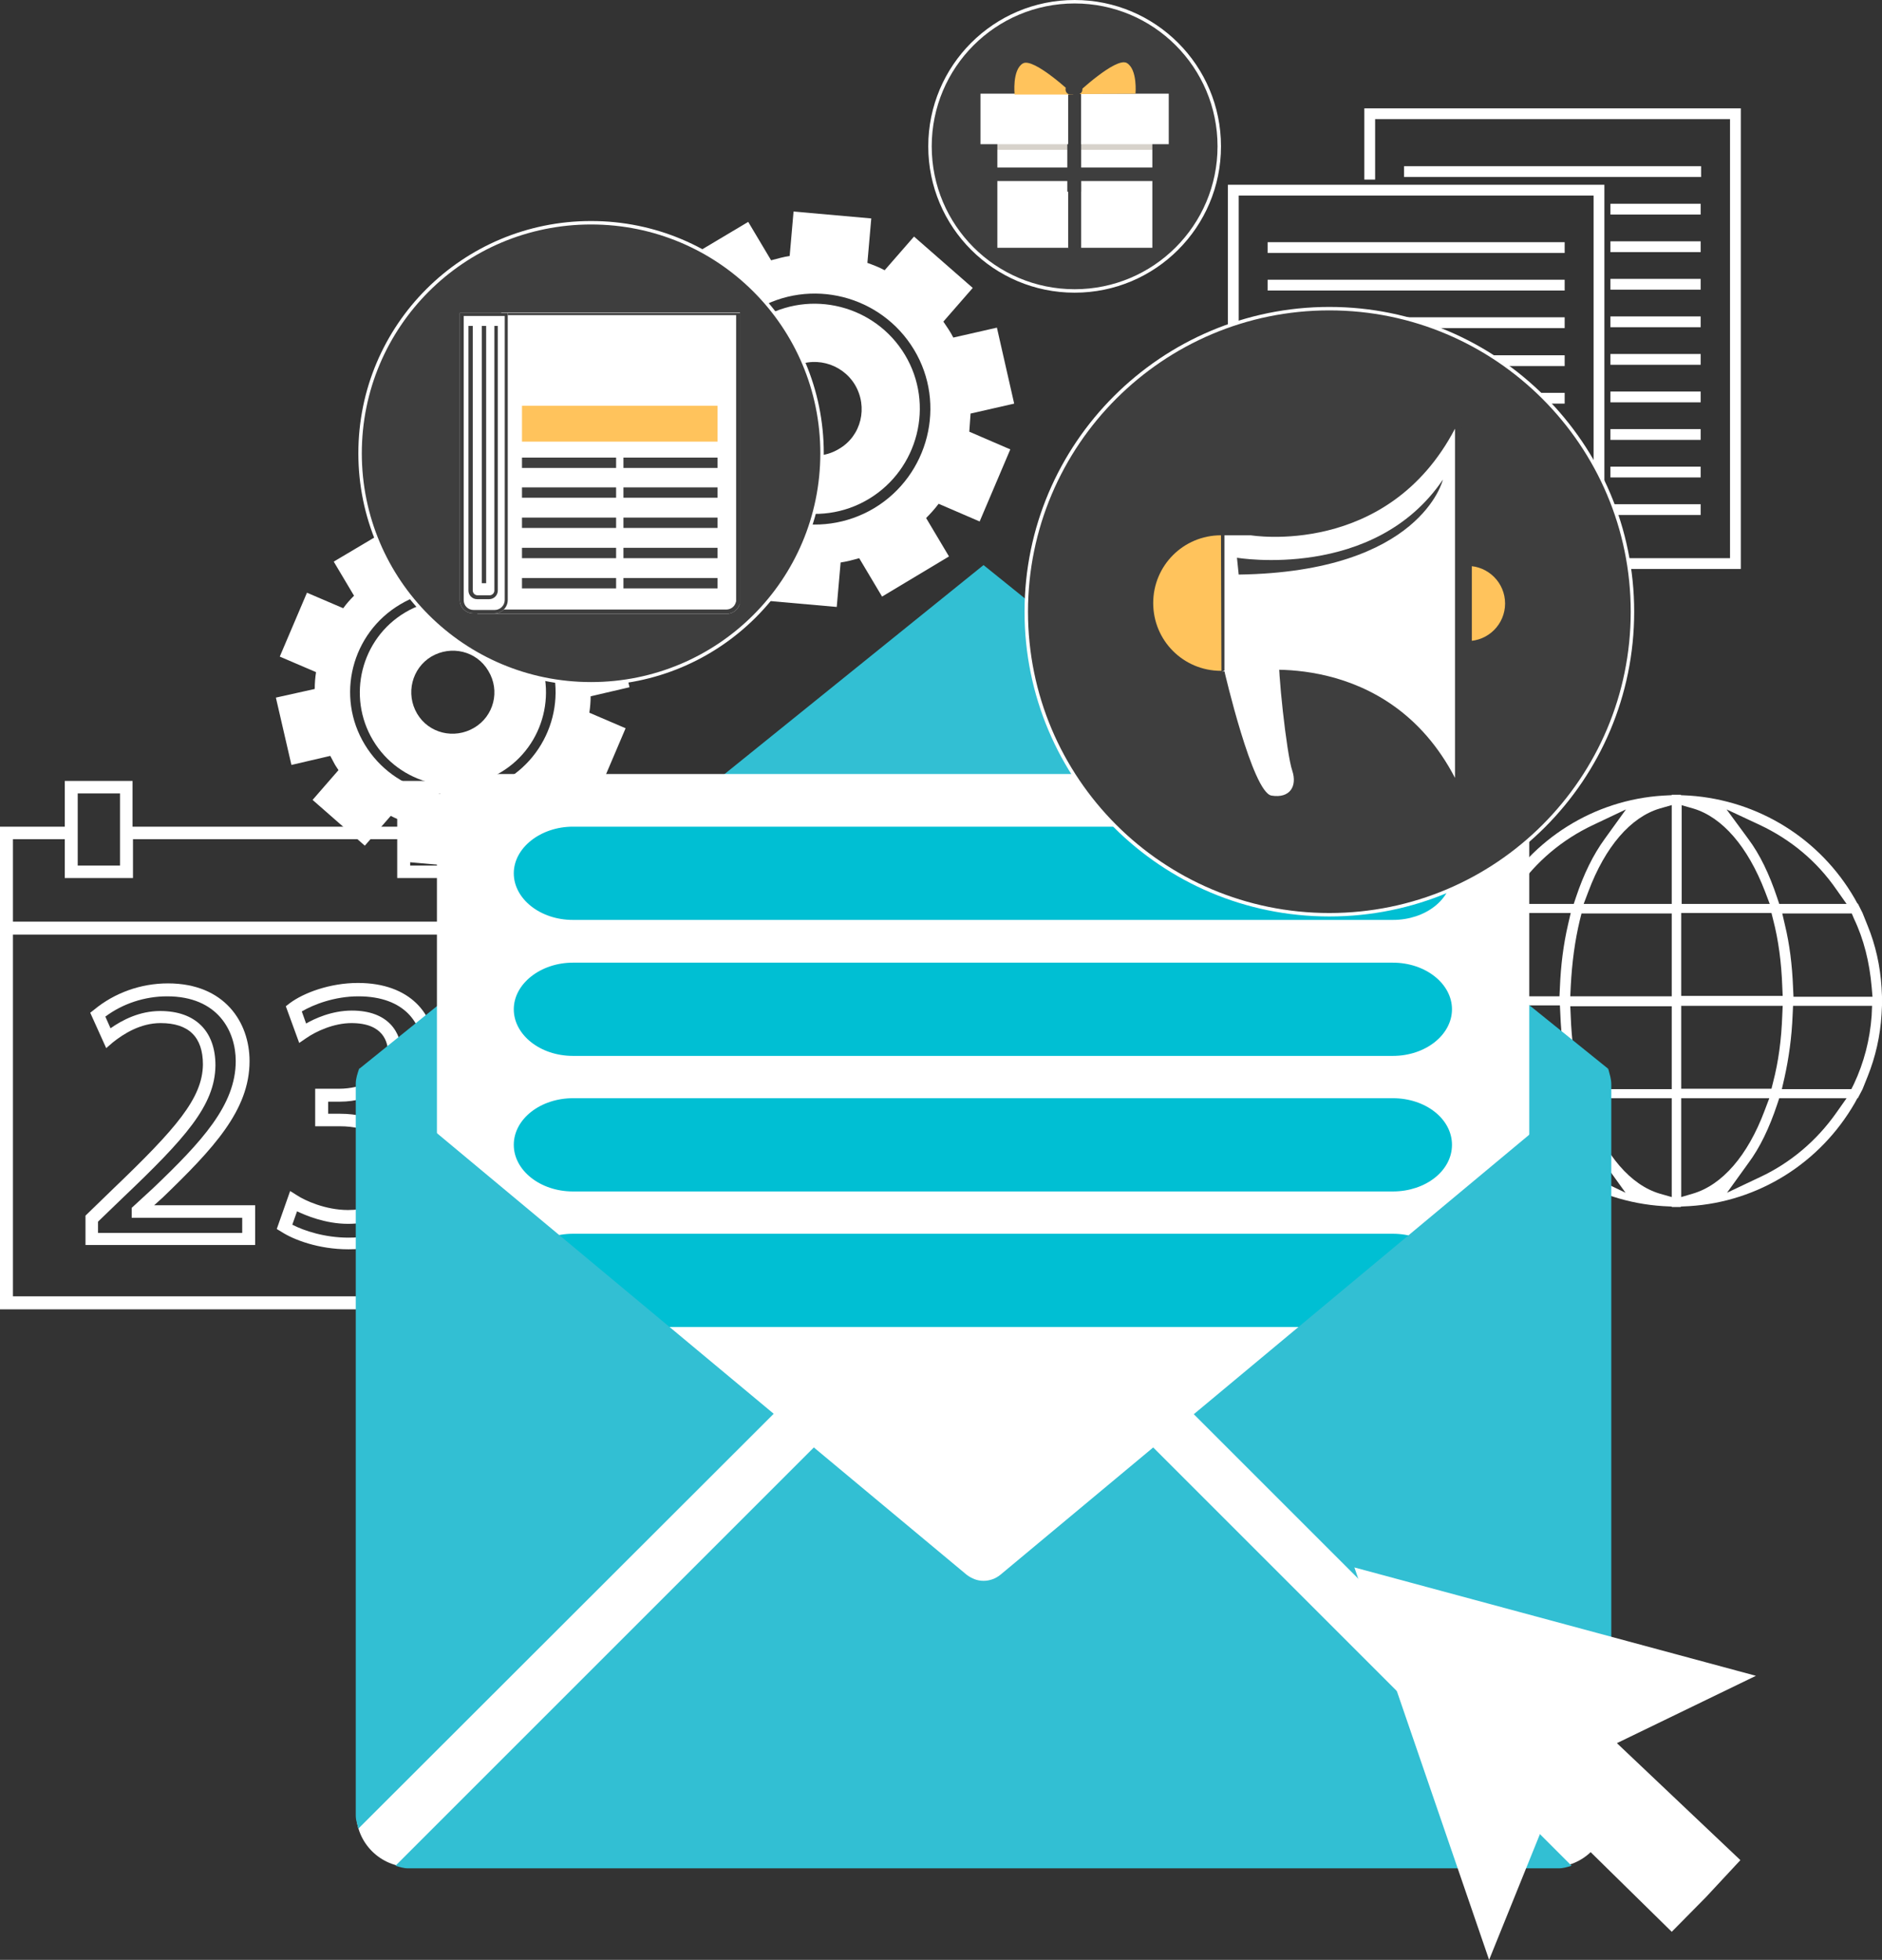 <?xml version="1.0" encoding="UTF-8" standalone="no"?>
<!-- Generator: Adobe Illustrator 19.0.0, SVG Export Plug-In . SVG Version: 6.00 Build 0)  -->

<svg
   xmlns:dc="http://purl.org/dc/elements/1.1/"
   xmlns:cc="http://creativecommons.org/ns#"
   xmlns:rdf="http://www.w3.org/1999/02/22-rdf-syntax-ns#"
   xmlns:svg="http://www.w3.org/2000/svg"
   xmlns="http://www.w3.org/2000/svg"
   xmlns:sodipodi="http://sodipodi.sourceforge.net/DTD/sodipodi-0.dtd"
   xmlns:inkscape="http://www.inkscape.org/namespaces/inkscape"
   version="1.1"
   id="Layer_1"
   x="0px"
   y="0px"
   viewBox="0 0 435.9 454"
   xml:space="preserve"
   sodipodi:docname="contact-header.svg"
   width="435.9"
   height="454"
   inkscape:version="0.92.0 r15299"><rect x="0" y="0" width="435.9" height="454" fill="#333333" stroke="none"/><defs
     id="defs249" /><sodipodi:namedview
     pagecolor="#ffffff"
     bordercolor="#666666"
     borderopacity="1"
     objecttolerance="10"
     gridtolerance="10"
     guidetolerance="10"
     inkscape:pageopacity="0"
     inkscape:pageshadow="2"
     inkscape:window-width="1920"
     inkscape:window-height="1017"
     id="namedview247"
     showgrid="false"
     inkscape:zoom="0.56063664"
     inkscape:cx="398.34488"
     inkscape:cy="217.89016"
     inkscape:window-x="-8"
     inkscape:window-y="-8"
     inkscape:window-maximized="1"
     inkscape:current-layer="Layer_1" /><style
     type="text/css"
     id="style2">
	.st0{fill-rule:evenodd;clip-rule:evenodd;fill:#FFFFFF;}
	.st1{fill:#FFFFFF;}
	.st2{fill:#538F82;}
	.st3{fill:none;}
	.st4{fill:#32BFD3;}
	.st5{fill:#00BFD3;}
	.st6{fill:#3E3E3E;stroke:#FFFFFF;stroke-width:0.8;stroke-linecap:round;stroke-linejoin:round;stroke-miterlimit:10;}
	.st7{fill:#FFC35C;}
	.st8{fill:#3E3E3E;}
	.st9{fill:#D7D2CB;}
	.st10{fill-rule:evenodd;clip-rule:evenodd;fill:#3E3E3E;}
</style><g
     id="g244"
     transform="translate(-80,-194)"><g
       id="g10"><path
         class="st0"
         d="M 199.8,407.5 H 83 v -19.1 h 12 v 9 h 15.8 v -9 H 172 v 9 h 15.8 v -9 h 12 z m 0,86.8 H 83 V 410.5 H 199.8 Z M 98,377.8 h 9.8 v 16.7 H 98 Z m 77,0 h 9.8 v 16.7 H 175 Z m 12.8,7.7 V 374.9 H 172 v 10.6 H 110.7 V 374.9 H 95 v 10.6 H 80 V 497.3 H 202.7 V 385.5 Z"
         id="path4"
         inkscape:connector-curvature="0"
         style="clip-rule:evenodd;fill:#ffffff;fill-rule:evenodd" /><path
         class="st0"
         d="M 136.1,479.6 H 102.7 V 477 l 5.6,-5.4 c 14.6,-13.9 21.5,-21.5 21.6,-30.8 0,-8 -4.7,-12.6 -12.8,-12.6 -4.8,0 -8.8,2.1 -11.5,4 l -1.2,-2.7 c 4,-3 9.1,-4.7 14.3,-4.7 11.8,0 15.9,8.1 15.9,15 0,10.2 -7.9,18.7 -19.1,29.4 l -5,4.6 v 2.3 h 25.6 z m 3,-6.4 h -23.4 l 2,-1.8 c 11.7,-11.3 20.1,-20.2 20.1,-31.6 0,-9 -5.8,-18 -18.9,-18 -6.3,0 -12.4,2.2 -17.1,6.1 l -0.9,0.7 3.7,8.2 1.5,-1.3 c 2.5,-2 6.4,-4.5 11.1,-4.5 6.5,0 9.8,3.2 9.8,9.6 -0.1,7.8 -6.2,14.8 -20.7,28.7 l -6.5,6.3 v 6.8 h 39.3 z"
         id="path6"
         inkscape:connector-curvature="0"
         style="clip-rule:evenodd;fill:#ffffff;fill-rule:evenodd" /><path
         class="st0"
         d="M 175,464.8 C 174.9,455.3 166.2,452 158.8,452 H 156 v -2.8 h 2.8 c 7,0 14.2,-3.8 14.2,-11.1 0,-4.9 -3,-10 -11.5,-10 -4.7,0 -8.7,1.9 -10.6,3 l -1,-2.8 c 2.7,-1.6 7.6,-3.5 13.1,-3.5 10.9,0 14.8,6.5 14.8,12.1 0,5.5 -3.4,9.8 -9.5,12 l -1,0.4 v 2.4 l 1.2,0.2 c 7,1.4 11.5,6.6 11.5,13.2 0,7.8 -6,15.6 -19.3,15.6 -5.5,0 -10.3,-1.6 -13,-3 l 1.1,-3.1 c 1.9,0.9 6.5,2.9 11.8,2.9 4.7,0 8.4,-1.3 11,-4 2.2,-2.4 3.4,-5.5 3.4,-8.7 z m -14.4,9.5 c -5.2,0 -10,-2.2 -11.8,-3.4 l -1.6,-1 -3.1,8.8 1,0.6 c 2.9,1.9 8.7,4.1 15.6,4.1 15.4,0 22.2,-9.3 22.2,-18.5 0,-6.7 -3.9,-12.4 -10.2,-15 5.2,-3 8,-7.6 8,-13.2 0,-7.5 -5.5,-15 -17.8,-15 -6.5,0 -12.6,2.3 -15.8,4.7 l -0.9,0.7 3.1,8.5 1.6,-1.1 c 2.3,-1.6 6.4,-3.5 10.5,-3.5 7.4,0 8.5,4.4 8.5,7.1 0,6 -6.7,8.1 -11.2,8.1 H 153 v 8.7 h 5.8 c 6,0 13.1,2.6 13.2,9.9 0,2.4 -0.9,4.8 -2.5,6.5 -2,2 -5,3 -8.9,3 z"
         id="path8"
         inkscape:connector-curvature="0"
         style="clip-rule:evenodd;fill:#ffffff;fill-rule:evenodd" /></g><g
       id="g14"><path
         class="st0"
         d="m 513.5,429.3 c -0.4,5.6 -1.8,10.9 -4.1,15.8 l -0.6,1.2 h -16.1 l 0.6,-2.6 c 1,-4.5 1.7,-9.4 1.9,-14.6 l 0.1,-2.1 h 18.3 z m -8.2,22.5 c -4.5,6.4 -10.6,11.6 -17.7,14.9 l -7.6,3.6 4.9,-6.8 c 2.7,-3.6 4.9,-8.2 6.7,-13.6 l 0.5,-1.5 h 15.6 z m -35.9,19.5 v -22.9 h 20.4 l -1.1,2.9 c -3.9,10.4 -9.8,17.2 -16.6,19.2 z m 0,-44.3 h 23.5 l -0.1,2.2 c -0.2,5.7 -0.9,10.8 -2.1,15.4 l -0.4,1.6 h -20.9 z m 0,-21.5 h 20.9 l 0.4,1.6 c 1.2,4.6 1.9,9.8 2.1,15.4 l 0.1,2.2 h -23.5 z m 0,-25 2.8,0.8 c 6.7,2 12.6,8.8 16.6,19.2 l 1.1,2.9 h -20.4 v -22.9 z m 18.2,4.6 c 7.2,3.4 13.2,8.4 17.7,14.9 l 2.4,3.4 h -15.6 l -0.5,-1.5 c -1.8,-5.4 -4,-10 -6.7,-13.6 l -5,-6.8 z m 21.8,21.7 c 2.3,4.8 3.6,10.1 4.1,15.8 l 0.2,2.3 h -18.3 l -0.1,-2.1 c -0.2,-5.2 -0.8,-10.1 -1.9,-14.6 l -0.6,-2.6 h 16.1 z m -42.2,-3.4 h -20.4 l 1.1,-2.9 c 3.9,-10.4 9.8,-17.2 16.5,-19.2 l 2.8,-0.8 z m 0,21.4 h -23.5 l 0.1,-2.2 c 0.3,-5.8 1,-10.8 2.1,-15.4 l 0.4,-1.6 h 20.9 z m 0,21.5 h -20.9 l -0.4,-1.6 c -1.2,-4.6 -1.9,-9.7 -2.1,-15.4 l -0.1,-2.2 h 23.5 z m 0,25 -2.8,-0.8 c -6.7,-2 -12.6,-8.8 -16.5,-19.2 l -1.1,-2.9 h 20.4 z M 449,466.7 c -7.2,-3.4 -13.1,-8.4 -17.7,-14.9 l -2.4,-3.4 h 15.5 l 0.5,1.5 c 1.8,5.4 4,9.9 6.7,13.6 l 4.9,6.8 z M 427.1,445 c -2.3,-4.9 -3.6,-10.2 -4,-15.8 l -0.2,-2.3 h 18.4 l 0.1,2.1 c 0.2,5 0.8,9.9 1.9,14.6 l 0.6,2.6 h -16.1 z m -4,-22.5 c 0.4,-5.6 1.8,-10.9 4,-15.8 l 0.6,-1.2 h 16.1 l -0.6,2.6 c -1.1,4.7 -1.7,9.6 -1.9,14.6 l -0.1,2.1 h -18.4 z m 8.2,-22.5 c 4.6,-6.5 10.5,-11.5 17.7,-14.9 l 7.6,-3.6 -4.9,6.8 c -2.7,3.7 -4.9,8.2 -6.7,13.6 l -0.5,1.5 H 429 Z m 84.5,22.8 c -0.3,-5 -1.4,-9.9 -3.2,-14.3 l -1.2,-3 v 0 l -1.1,-2.2 h -0.1 l -0.6,-1.1 c -8,-13.9 -22.3,-22.8 -38.3,-23.9 l -2,-0.1 v -0.1 h -2.1 v 0.1 l -2,0.1 c -16,1 -30.3,10 -38.3,23.9 l -0.6,1.1 h -0.1 l -1.3,2.5 -1,2.6 c -1.8,4.5 -2.9,9.3 -3.2,14.4 l -0.1,2 h -0.1 v 2.1 h 0.1 l 0.1,2 c 0.3,5 1.4,9.9 3.2,14.4 l 1,2.6 1.3,2.5 h 0.1 l 0.6,1.1 c 8,13.9 22.3,22.9 38.3,23.9 l 2,0.1 v 0.1 h 2.1 v -0.1 l 2,-0.1 c 16,-1 30.3,-10 38.3,-23.9 l 0.6,-1.1 h 0.1 l 1.1,-2.1 v 0 l 1.2,-3 c 1.8,-4.5 2.9,-9.3 3.2,-14.4 l 0.1,-2 v 0 -2.1 0 z"
         id="path12"
         inkscape:connector-curvature="0"
         style="clip-rule:evenodd;fill:#ffffff;fill-rule:evenodd" /></g><g
       id="g60"><path
         class="st0"
         d="m 366.9,239.3 h 82.2 V 341 h -82.2 z m -2.5,104.2 h 87.2 V 236.8 h -87.2 z"
         id="path16"
         inkscape:connector-curvature="0"
         style="clip-rule:evenodd;fill:#ffffff;fill-rule:evenodd" /><rect
         x="373.6"
         y="250.1"
         class="st1"
         width="68.8"
         height="2.5"
         id="rect18"
         style="fill:#ffffff" /><rect
         x="373.6"
         y="328.5"
         class="st2"
         width="68.8"
         height="2.5"
         id="rect20"
         style="fill:#538f82" /><rect
         x="373.6"
         y="258.8"
         class="st1"
         width="68.8"
         height="2.5"
         id="rect22"
         style="fill:#ffffff" /><rect
         x="373.6"
         y="267.5"
         class="st1"
         width="68.8"
         height="2.5"
         id="rect24"
         style="fill:#ffffff" /><rect
         x="373.6"
         y="302.4"
         class="st2"
         width="68.8"
         height="2.5"
         id="rect26"
         style="fill:#538f82" /><rect
         x="373.6"
         y="311.1"
         class="st2"
         width="68.8"
         height="2.5"
         id="rect28"
         style="fill:#538f82" /><rect
         x="373.6"
         y="319.8"
         class="st2"
         width="68.8"
         height="2.5"
         id="rect30"
         style="fill:#538f82" /><rect
         x="373.6"
         y="276.3"
         class="st1"
         width="68.8"
         height="2.5"
         id="rect32"
         style="fill:#ffffff" /><rect
         x="373.6"
         y="285"
         class="st1"
         width="68.8"
         height="2.5"
         id="rect34"
         style="fill:#ffffff" /><rect
         x="373.6"
         y="293.7"
         class="st2"
         width="68.8"
         height="2.5"
         id="rect36"
         style="fill:#538f82" /><polygon
         class="st1"
         points="398.5,235.6 398.5,221.6 480.7,221.6 480.7,323.3 453,323.3 453,325.8 483.2,325.8 483.2,219.1 396,219.1 396,235.6 "
         id="polygon38"
         style="fill:#ffffff" /><rect
         x="405.2"
         y="232.5"
         class="st1"
         width="68.8"
         height="2.5"
         id="rect40"
         style="fill:#ffffff" /><rect
         x="453"
         y="310.8"
         class="st1"
         width="20.9"
         height="2.5"
         id="rect42"
         style="fill:#ffffff" /><rect
         x="453"
         y="241.2"
         class="st1"
         width="20.9"
         height="2.5"
         id="rect44"
         style="fill:#ffffff" /><rect
         x="453"
         y="249.9"
         class="st1"
         width="20.9"
         height="2.5"
         id="rect46"
         style="fill:#ffffff" /><rect
         x="453"
         y="284.7"
         class="st1"
         width="20.9"
         height="2.5"
         id="rect48"
         style="fill:#ffffff" /><rect
         x="453"
         y="293.4"
         class="st1"
         width="20.9"
         height="2.5"
         id="rect50"
         style="fill:#ffffff" /><rect
         x="453"
         y="302.1"
         class="st1"
         width="20.9"
         height="2.5"
         id="rect52"
         style="fill:#ffffff" /><rect
         x="453"
         y="258.6"
         class="st1"
         width="20.9"
         height="2.5"
         id="rect54"
         style="fill:#ffffff" /><rect
         x="453"
         y="267.3"
         class="st1"
         width="20.9"
         height="2.5"
         id="rect56"
         style="fill:#ffffff" /><rect
         x="453"
         y="276"
         class="st1"
         width="20.9"
         height="2.5"
         id="rect58"
         style="fill:#ffffff" /></g><g
       id="g78"><path
         class="st3"
         d="m 263.1,279.4 c -5.2,3.1 -6.8,9.8 -3.7,14.9 3.1,5.1 9.8,6.8 14.9,3.7 5.1,-3.1 6.8,-9.8 3.7,-14.9 -3,-5.1 -9.7,-6.8 -14.9,-3.7 z"
         id="path62"
         inkscape:connector-curvature="0"
         style="fill:none" /><path
         class="st3"
         d="m 179.9,346.1 c -4.6,2.7 -6,8.6 -3.3,13.2 2.7,4.6 8.7,6 13.2,3.3 4.6,-2.7 6.1,-8.7 3.3,-13.2 -2.7,-4.5 -8.6,-6 -13.2,-3.3 z"
         id="path64"
         inkscape:connector-curvature="0"
         style="fill:none" /><g
         id="g68"><path
           class="st0"
           d="m 189.8,362.6 c -4.6,2.7 -10.5,1.3 -13.2,-3.3 -2.7,-4.6 -1.2,-10.5 3.3,-13.2 4.6,-2.7 10.5,-1.3 13.2,3.3 2.8,4.6 1.3,10.5 -3.3,13.2 z m -16,-26.7 c -10.2,6.1 -13.5,19.4 -7.4,29.6 6.1,10.2 19.4,13.5 29.6,7.4 10.2,-6.1 13.5,-19.4 7.4,-29.6 -6.1,-10.2 -19.4,-13.5 -29.6,-7.4 z"
           id="path66"
           inkscape:connector-curvature="0"
           style="clip-rule:evenodd;fill:#ffffff;fill-rule:evenodd" /></g><g
         id="g72"><path
           class="st0"
           d="m 197.1,374.7 c -11.2,6.7 -25.8,3 -32.6,-8.2 -6.8,-11.2 -3.1,-25.8 8.2,-32.5 11.2,-6.7 25.8,-3.1 32.6,8.2 6.8,11.3 3,25.8 -8.2,32.5 z m 28.7,-21.5 -3.6,-15.6 -9,2.1 c -0.3,-0.6 -0.6,-1.1 -0.9,-1.7 -0.3,-0.6 -0.7,-1.1 -1,-1.6 l 6,-6.9 -12.1,-10.6 -6,6.9 c -1.1,-0.6 -2.3,-1.1 -3.6,-1.5 l 0.8,-9.1 -16,-1.4 -0.8,9.1 c -1.3,0.2 -2.5,0.5 -3.8,0.9 l -4.7,-7.9 -13.8,8.2 4.7,7.9 c -0.9,0.9 -1.8,1.9 -2.5,2.9 l -8.4,-3.6 -6.3,14.8 8.4,3.6 c -0.2,1.3 -0.3,2.6 -0.3,3.9 l -9,2 3.6,15.6 9,-2.1 c 0.3,0.6 0.6,1.1 0.9,1.7 0.3,0.6 0.7,1.1 1,1.6 l -6,6.9 12.1,10.6 6,-6.9 c 1.2,0.6 2.3,1.1 3.6,1.5 l -0.8,9.1 16,1.4 0.8,-9.1 c 1.3,-0.2 2.5,-0.5 3.8,-0.9 l 4.7,7.9 13.8,-8.2 -4.7,-7.9 c 0.9,-0.9 1.8,-1.9 2.5,-2.9 l 8.4,3.6 6.3,-14.8 -8.4,-3.6 c 0.2,-1.3 0.3,-2.6 0.3,-3.8 z"
           id="path70"
           inkscape:connector-curvature="0"
           style="clip-rule:evenodd;fill:#ffffff;fill-rule:evenodd" /></g><path
         class="st0"
         d="m 282.5,311.7 c -12.7,7.6 -29.2,3.5 -36.7,-9.2 -7.5,-12.7 -3.4,-29.1 9.2,-36.7 12.7,-7.6 29.1,-3.4 36.7,9.2 7.6,12.6 3.4,29.1 -9.2,36.7 z m 22.3,-21.9 10.1,-2.3 -4,-17.6 -10.1,2.3 c -0.3,-0.6 -0.7,-1.3 -1.1,-1.9 -0.4,-0.6 -0.8,-1.2 -1.2,-1.8 l 6.8,-7.8 -13.6,-11.9 -6.8,7.8 c -1.3,-0.7 -2.6,-1.2 -4,-1.7 l 0.9,-10.3 -18,-1.6 -0.9,10.3 c -1.4,0.2 -2.8,0.6 -4.3,1 l -5.3,-8.9 -15.6,9.3 5.3,8.9 c -1,1 -2,2.1 -2.9,3.3 l -9.5,-4.1 -7.1,16.6 9.5,4.1 c -0.2,1.4 -0.3,2.9 -0.4,4.3 l -10.1,2.3 4.1,17.6 10.1,-2.3 c 0.3,0.6 0.7,1.3 1.1,1.9 0.4,0.6 0.8,1.2 1.2,1.8 l -6.8,7.8 13.6,11.9 6.8,-7.8 c 1.3,0.6 2.6,1.2 4,1.7 l -0.9,10.3 18.1,1.6 0.9,-10.3 c 1.4,-0.2 2.9,-0.6 4.3,-1 l 5.3,8.9 15.5,-9.3 -5.3,-8.9 c 1,-1 2,-2.1 2.9,-3.3 l 9.5,4.1 7.1,-16.7 -9.5,-4.1 c 0.1,-1.4 0.2,-2.8 0.3,-4.2 z"
         id="path74"
         inkscape:connector-curvature="0"
         style="clip-rule:evenodd;fill:#ffffff;fill-rule:evenodd" /><path
         class="st0"
         d="m 274.3,298 c -5.1,3.1 -11.8,1.4 -14.9,-3.7 -3.1,-5.1 -1.4,-11.8 3.7,-14.9 5.1,-3.1 11.8,-1.4 14.9,3.7 3.1,5.2 1.5,11.9 -3.7,14.9 z m -18.1,-30.2 c -11.5,6.9 -15.3,21.9 -8.4,33.4 6.9,11.5 21.9,15.3 33.4,8.4 11.5,-6.9 15.3,-21.9 8.4,-33.4 -6.9,-11.5 -21.9,-15.3 -33.4,-8.4 z"
         id="path76"
         inkscape:connector-curvature="0"
         style="clip-rule:evenodd;fill:#ffffff;fill-rule:evenodd" /></g><g
       id="g96"><g
         id="g82"><path
           class="st4"
           d="m 307.8,324.9 144.7,116.7 c -0.7,0.1 -3.2,12.6 -4,12.6 l -18.8,70.6 -241.6,-4.5 -20.2,-70.6 c -0.7,0 -3.9,-7.9 -4.7,-8.1 z"
           id="path80"
           inkscape:connector-curvature="0"
           style="fill:#32bfd3" /></g><g
         id="g86"><rect
           x="190.3"
           y="383.1"
           class="st5"
           width="230.8"
           height="130.8"
           id="rect84"
           style="fill:#00bfd3" /></g><path
         class="st0"
         d="m 212.7,479.8 h 189.9 c 7.6,0 13.7,4.9 13.7,10.8 0,6 -6.1,10.8 -13.7,10.8 H 212.7 c -7.6,0 -13.7,-4.8 -13.7,-10.8 0,-5.9 6.2,-10.8 13.7,-10.8 z m 0,-31.4 h 189.9 c 7.6,0 13.7,4.8 13.7,10.8 0,6 -6.1,10.8 -13.7,10.8 H 212.7 c -7.6,0 -13.7,-4.9 -13.7,-10.8 0,-6 6.2,-10.8 13.7,-10.8 z m 0,-31.4 h 189.9 c 7.6,0 13.7,4.9 13.7,10.8 0,5.9 -6.1,10.8 -13.7,10.8 H 212.7 c -7.6,0 -13.7,-4.9 -13.7,-10.8 0,-5.9 6.2,-10.8 13.7,-10.8 z m 0,-31.5 h 189.9 c 7.6,0 13.7,4.9 13.7,10.8 0,6 -6.1,10.8 -13.7,10.8 H 212.7 c -7.6,0 -13.7,-4.9 -13.7,-10.8 0,-5.9 6.2,-10.8 13.7,-10.8 z m 227.1,139.2 h -5.6 V 380.8 c 0,-4.2 -4.3,-7.5 -9.5,-7.5 h -234 c -5.2,0 -9.5,3.4 -9.5,7.5 V 524.7 H 175 c -6.9,0 -12.5,5.6 -12.5,12.5 V 614 c 0,6.9 5.6,12.5 12.5,12.5 h 264.8 c 6.9,0 12.5,-5.6 12.5,-12.5 v -76.8 c 0,-6.9 -5.6,-12.5 -12.5,-12.5 z"
         id="path88"
         inkscape:connector-curvature="0"
         style="clip-rule:evenodd;fill:#ffffff;fill-rule:evenodd" /><path
         class="st4"
         d="m 347.1,529.3 -35.4,29.5 c -1.1,0.9 -2.5,1.4 -3.9,1.4 -1.4,0 -2.7,-0.5 -3.9,-1.4 l -35.4,-29.5 -96.9,96.9 c 1,0.3 1.9,0.6 2.9,0.6 H 441 c 1.1,0 2,-0.3 3,-0.6 z"
         id="path90"
         inkscape:connector-curvature="0"
         style="fill:#32bfd3" /><path
         class="st4"
         d="m 453.2,445.2 c 0,-1.3 -0.4,-2.4 -0.7,-3.6 l -96,80 96.1,96.1 c 0.2,-1 0.6,-1.9 0.6,-3 z"
         id="path92"
         inkscape:connector-curvature="0"
         style="fill:#32bfd3" /><path
         class="st4"
         d="m 163.2,441.5 c -0.4,1.2 -0.8,2.3 -0.8,3.6 v 169.5 c 0,1.1 0.4,2 0.6,3 l 96.2,-96.1 z"
         id="path94"
         inkscape:connector-curvature="0"
         style="fill:#32bfd3" /></g><polygon
       class="st1"
       points="424.9,648 438.8,613.6 467.2,641.5 475.1,633.5 483.1,624.9 454.5,597.8 486.7,582.2 393.7,557.1 "
       id="polygon98"
       style="fill:#ffffff" /><g
       id="g102"><path
         class="st6"
         d="m 458.1,335.7 c 0,38.8 -31.4,70.2 -70.2,70.2 -38.8,0 -70.2,-31.4 -70.2,-70.2 0,-38.8 31.5,-70.2 70.2,-70.2 38.7,0 70.2,31.5 70.2,70.2 z"
         id="path100"
         inkscape:connector-curvature="0"
         style="fill:#3e3e3e;stroke:#ffffff;stroke-width:0.8;stroke-linecap:round;stroke-linejoin:round;stroke-miterlimit:10" /></g><g
       id="g106"><path
         class="st6"
         d="m 270.4,299 c 0,29.5 -23.9,53.4 -53.5,53.4 -29.6,0 -53.5,-23.9 -53.5,-53.4 0,-29.5 23.9,-53.4 53.5,-53.4 29.6,0 53.5,23.9 53.5,53.4 z"
         id="path104"
         inkscape:connector-curvature="0"
         style="fill:#3e3e3e;stroke:#ffffff;stroke-width:0.8;stroke-linecap:round;stroke-linejoin:round;stroke-miterlimit:10" /></g><g
       id="g126"><g
         id="g110"><path
           class="st7"
           d="m 419.9,342.5 c 4.8,0 8.7,-3.9 8.7,-8.7 0,-4.8 -3.9,-8.7 -8.7,-8.7 h -4.2 v 17.5 h 4.2 z"
           id="path108"
           inkscape:connector-curvature="0"
           style="fill:#ffc35c" /></g><path
         class="st8"
         d="m 420.9,371.9 c 0,1.4 -1.1,2.5 -2.5,2.5 -1.4,0 -2.5,-1.1 -2.5,-2.5 v -76.3 c 0,-1.4 1.1,-2.5 2.5,-2.5 1.4,0 2.5,1.1 2.5,2.5 z"
         id="path112"
         inkscape:connector-curvature="0"
         style="fill:#3e3e3e" /><path
         class="st7"
         d="m 362.8,318 c -8.7,0 -15.7,7 -15.7,15.7 0,8.7 7,15.7 15.7,15.7 h 0.1 z"
         id="path114"
         inkscape:connector-curvature="0"
         style="fill:#ffc35c" /><g
         id="g118"><path
           class="st1"
           d="m 363.6,349.5 c 0,0 6.5,28.1 10.9,28.8 4.3,0.7 6,-2.2 4.8,-5.8 -1.3,-3.7 -3.5,-24.2 -3,-26.5 0.4,-2.4 -13.3,3.6 -13.3,3.6"
           id="path116"
           inkscape:connector-curvature="0"
           style="fill:#ffffff" /></g><g
         id="g122"><path
           class="st1"
           d="m 369.7,318 h -6.1 v 31.5 h 6.1 c 0,0 31.7,-5.3 47.3,24.7 V 334 333.4 293.3 c -15.7,30 -47.3,24.7 -47.3,24.7 z"
           id="path120"
           inkscape:connector-curvature="0"
           style="fill:#ffffff" /></g><path
         class="st8"
         d="m 366.5,323.2 c 0,0 31.8,5.4 47.7,-18.1 0,0 -5,21.4 -47.3,22 z"
         id="path124"
         inkscape:connector-curvature="0"
         style="fill:#3e3e3e" /></g><g
       id="g194"><g
         id="g130"><circle
           class="st6"
           cx="328.9"
           cy="227.9"
           id="ellipse128"
           r="33.5"
           style="fill:#3e3e3e;stroke:#ffffff;stroke-width:0.8;stroke-linecap:round;stroke-linejoin:round;stroke-miterlimit:10" /></g><g
         id="g192"><rect
           x="311"
           y="226.6"
           class="st1"
           width="35.9"
           height="0.3"
           id="rect132"
           style="fill:#ffffff" /><g
           id="g170"><rect
             x="330.4"
             y="228.7"
             class="st1"
             width="16.5"
             height="4.1"
             id="rect134"
             style="fill:#ffffff" /><rect
             x="311"
             y="235.9"
             class="st1"
             width="16.5"
             height="15.5"
             id="rect136"
             style="fill:#ffffff" /><rect
             x="311"
             y="228.7"
             class="st1"
             width="16.5"
             height="4.1"
             id="rect138"
             style="fill:#ffffff" /><rect
             x="330.4"
             y="235.9"
             class="st1"
             width="16.5"
             height="15.5"
             id="rect140"
             style="fill:#ffffff" /><g
             id="g144"><polygon
               class="st9"
               points="327.4,228.7 327.4,227.4 330.4,227.4 330.4,228.7 346.9,228.7 346.9,226.9 311,226.9 311,228.7 "
               id="polygon142"
               style="fill:#d7d2cb" /></g><g
             id="g148"><rect
               x="327.4"
               y="235.9"
               class="st8"
               width="3"
               height="15.5"
               id="rect146"
               style="fill:#3e3e3e" /></g><g
             id="g152"><rect
               x="327.2"
               y="225.6"
               class="st8"
               width="3.2"
               height="12.8"
               id="rect150"
               style="fill:#3e3e3e" /></g><g
             id="g156"><rect
               x="327.4"
               y="215.7"
               class="st8"
               width="3"
               height="11.7"
               id="rect154"
               style="fill:#3e3e3e" /></g><g
             id="g160"><rect
               x="311"
               y="232.9"
               class="st8"
               width="16.5"
               height="3"
               id="rect158"
               style="fill:#3e3e3e" /></g><g
             id="g164"><rect
               x="330.4"
               y="232.9"
               class="st8"
               width="16.5"
               height="3"
               id="rect162"
               style="fill:#3e3e3e" /></g><rect
             x="307.1"
             y="215.7"
             class="st1"
             width="20.3"
             height="11.7"
             id="rect166"
             style="fill:#ffffff" /><rect
             x="330.4"
             y="215.7"
             class="st1"
             width="20.3"
             height="11.7"
             id="rect168"
             style="fill:#ffffff" /></g><g
           id="g174"><polygon
             class="st8"
             points="327.9,213.7 327.4,215.3 319.5,209.5 323.8,204.5 "
             id="polygon172"
             style="fill:#3e3e3e" /></g><g
           id="g178"><path
             class="st7"
             d="m 315,215.9 c 0,0 -0.6,-5.7 1.9,-7.2 2.5,-1.5 11.7,7.2 11.7,7.2 z"
             id="path176"
             inkscape:connector-curvature="0"
             style="fill:#ffc35c" /></g><g
           id="g182"><polygon
             class="st8"
             points="330.1,213.7 330.6,215.3 338.5,209.5 334.1,204.5 "
             id="polygon180"
             style="fill:#3e3e3e" /></g><g
           id="g186"><path
             class="st7"
             d="m 343,215.7 c 0,0 0.5,-5.6 -2,-7.1 -2.5,-1.5 -11.7,7.2 -11.7,7.2 z"
             id="path184"
             inkscape:connector-curvature="0"
             style="fill:#ffc35c" /></g><g
           id="g190"><path
             class="st8"
             d="m 330.7,214.7 c 0,0.7 -0.5,1.2 -1.2,1.2 H 328 c -0.7,0 -1.2,-0.5 -1.2,-1.2 0,-0.7 0.5,-1.2 1.2,-1.2 h 1.5 c 0.6,0 1.2,0.5 1.2,1.2 z"
             id="path188"
             inkscape:connector-curvature="0"
             style="fill:#3e3e3e" /></g></g></g><g
       id="g242"><g
         id="g202"><path
           class="st1"
           d="m 196.1,266.5 v 60.9 c -1.9,-0.2 -3,-0.3 -3,-0.3 l -2.5,9.1 h 52.7 4.4 0.6 c 1.4,0 2.6,-0.9 3,-2.2 h 0.1 v -1 -50.4 -16.2 h -55.3 z"
           id="path196"
           inkscape:connector-curvature="0"
           style="fill:#ffffff" /><g
           id="g200"><path
             class="st10"
             d="m 251.3,266.5 h -55.2 v 60.9 c -1.9,-0.2 -3,-0.3 -3,-0.3 l -2.5,9.1 h 52.7 4.4 0.6 c 1.4,0 2.6,-0.9 3,-2.2 h 0.1 v -1 -50.4 -16.1 z m -0.8,0.7 v 15.5 50.3 0.3 l -0.1,0.3 c -0.3,1 -1.2,1.6 -2.2,1.6 h -0.6 -4.4 -51.7 l 2.1,-7.5 2.4,0.2 0.9,0.1 V 327.1 267 h 53.6 z"
             id="path198"
             inkscape:connector-curvature="0"
             style="clip-rule:evenodd;fill:#3e3e3e;fill-rule:evenodd" /></g></g><g
         id="g210"><path
           class="st1"
           d="m 186.5,266.5 v 16.2 14.1 36.2 c 0,1.7 1.4,3.1 3.1,3.1 h 4.9 c 1.7,0 3.1,-1.4 3.1,-3.1 v -36.2 -14.1 -16.2 z"
           id="path204"
           inkscape:connector-curvature="0"
           style="fill:#ffffff" /><g
           id="g208"><path
             class="st10"
             d="m 197.6,266.5 h -11.1 v 16.2 14.1 36.2 c 0,1.7 1.4,3.1 3.1,3.1 h 4.9 c 1.7,0 3.1,-1.4 3.1,-3.1 v -36.2 -14.1 z m -0.7,0.7 v 15.5 14.1 36.2 c 0,1.3 -1.1,2.3 -2.3,2.3 h -4.9 c -1.3,0 -2.3,-1 -2.3,-2.3 v -36.2 -14.1 -15.5 z"
             id="path206"
             inkscape:connector-curvature="0"
             style="clip-rule:evenodd;fill:#3e3e3e;fill-rule:evenodd" /></g></g><g
         id="g214"><path
           class="st8"
           d="m 194.5,269.5 v 61.3 c 0,0.6 -0.5,1.1 -1.1,1.1 h -2.8 c -0.6,0 -1.1,-0.5 -1.1,-1.1 v -61.3 h -1 v 61.3 c 0,1.1 0.9,2 2,2 h 2.8 c 1.1,0 2,-0.9 2,-2 v -61.3 z"
           id="path212"
           inkscape:connector-curvature="0"
           style="fill:#3e3e3e" /></g><g
         id="g218"><rect
           x="191.6"
           y="269.5"
           class="st8"
           width="1"
           height="59.6"
           id="rect216"
           style="fill:#3e3e3e" /></g><rect
         x="200.9"
         y="288"
         class="st7"
         width="45.3"
         height="8.3"
         id="rect220"
         style="fill:#ffc35c" /><rect
         x="200.9"
         y="300"
         class="st8"
         width="21.8"
         height="2.4"
         id="rect222"
         style="fill:#3e3e3e" /><rect
         x="224.4"
         y="300"
         class="st8"
         width="21.8"
         height="2.4"
         id="rect224"
         style="fill:#3e3e3e" /><rect
         x="200.9"
         y="306.9"
         class="st8"
         width="21.8"
         height="2.4"
         id="rect226"
         style="fill:#3e3e3e" /><rect
         x="224.4"
         y="306.9"
         class="st8"
         width="21.8"
         height="2.4"
         id="rect228"
         style="fill:#3e3e3e" /><rect
         x="200.9"
         y="313.9"
         class="st8"
         width="21.8"
         height="2.4"
         id="rect230"
         style="fill:#3e3e3e" /><rect
         x="224.4"
         y="313.9"
         class="st8"
         width="21.8"
         height="2.4"
         id="rect232"
         style="fill:#3e3e3e" /><rect
         x="200.9"
         y="320.9"
         class="st8"
         width="21.8"
         height="2.4"
         id="rect234"
         style="fill:#3e3e3e" /><rect
         x="224.4"
         y="320.9"
         class="st8"
         width="21.8"
         height="2.4"
         id="rect236"
         style="fill:#3e3e3e" /><rect
         x="200.9"
         y="327.9"
         class="st8"
         width="21.8"
         height="2.4"
         id="rect238"
         style="fill:#3e3e3e" /><rect
         x="224.4"
         y="327.9"
         class="st8"
         width="21.8"
         height="2.4"
         id="rect240"
         style="fill:#3e3e3e" /></g></g></svg>